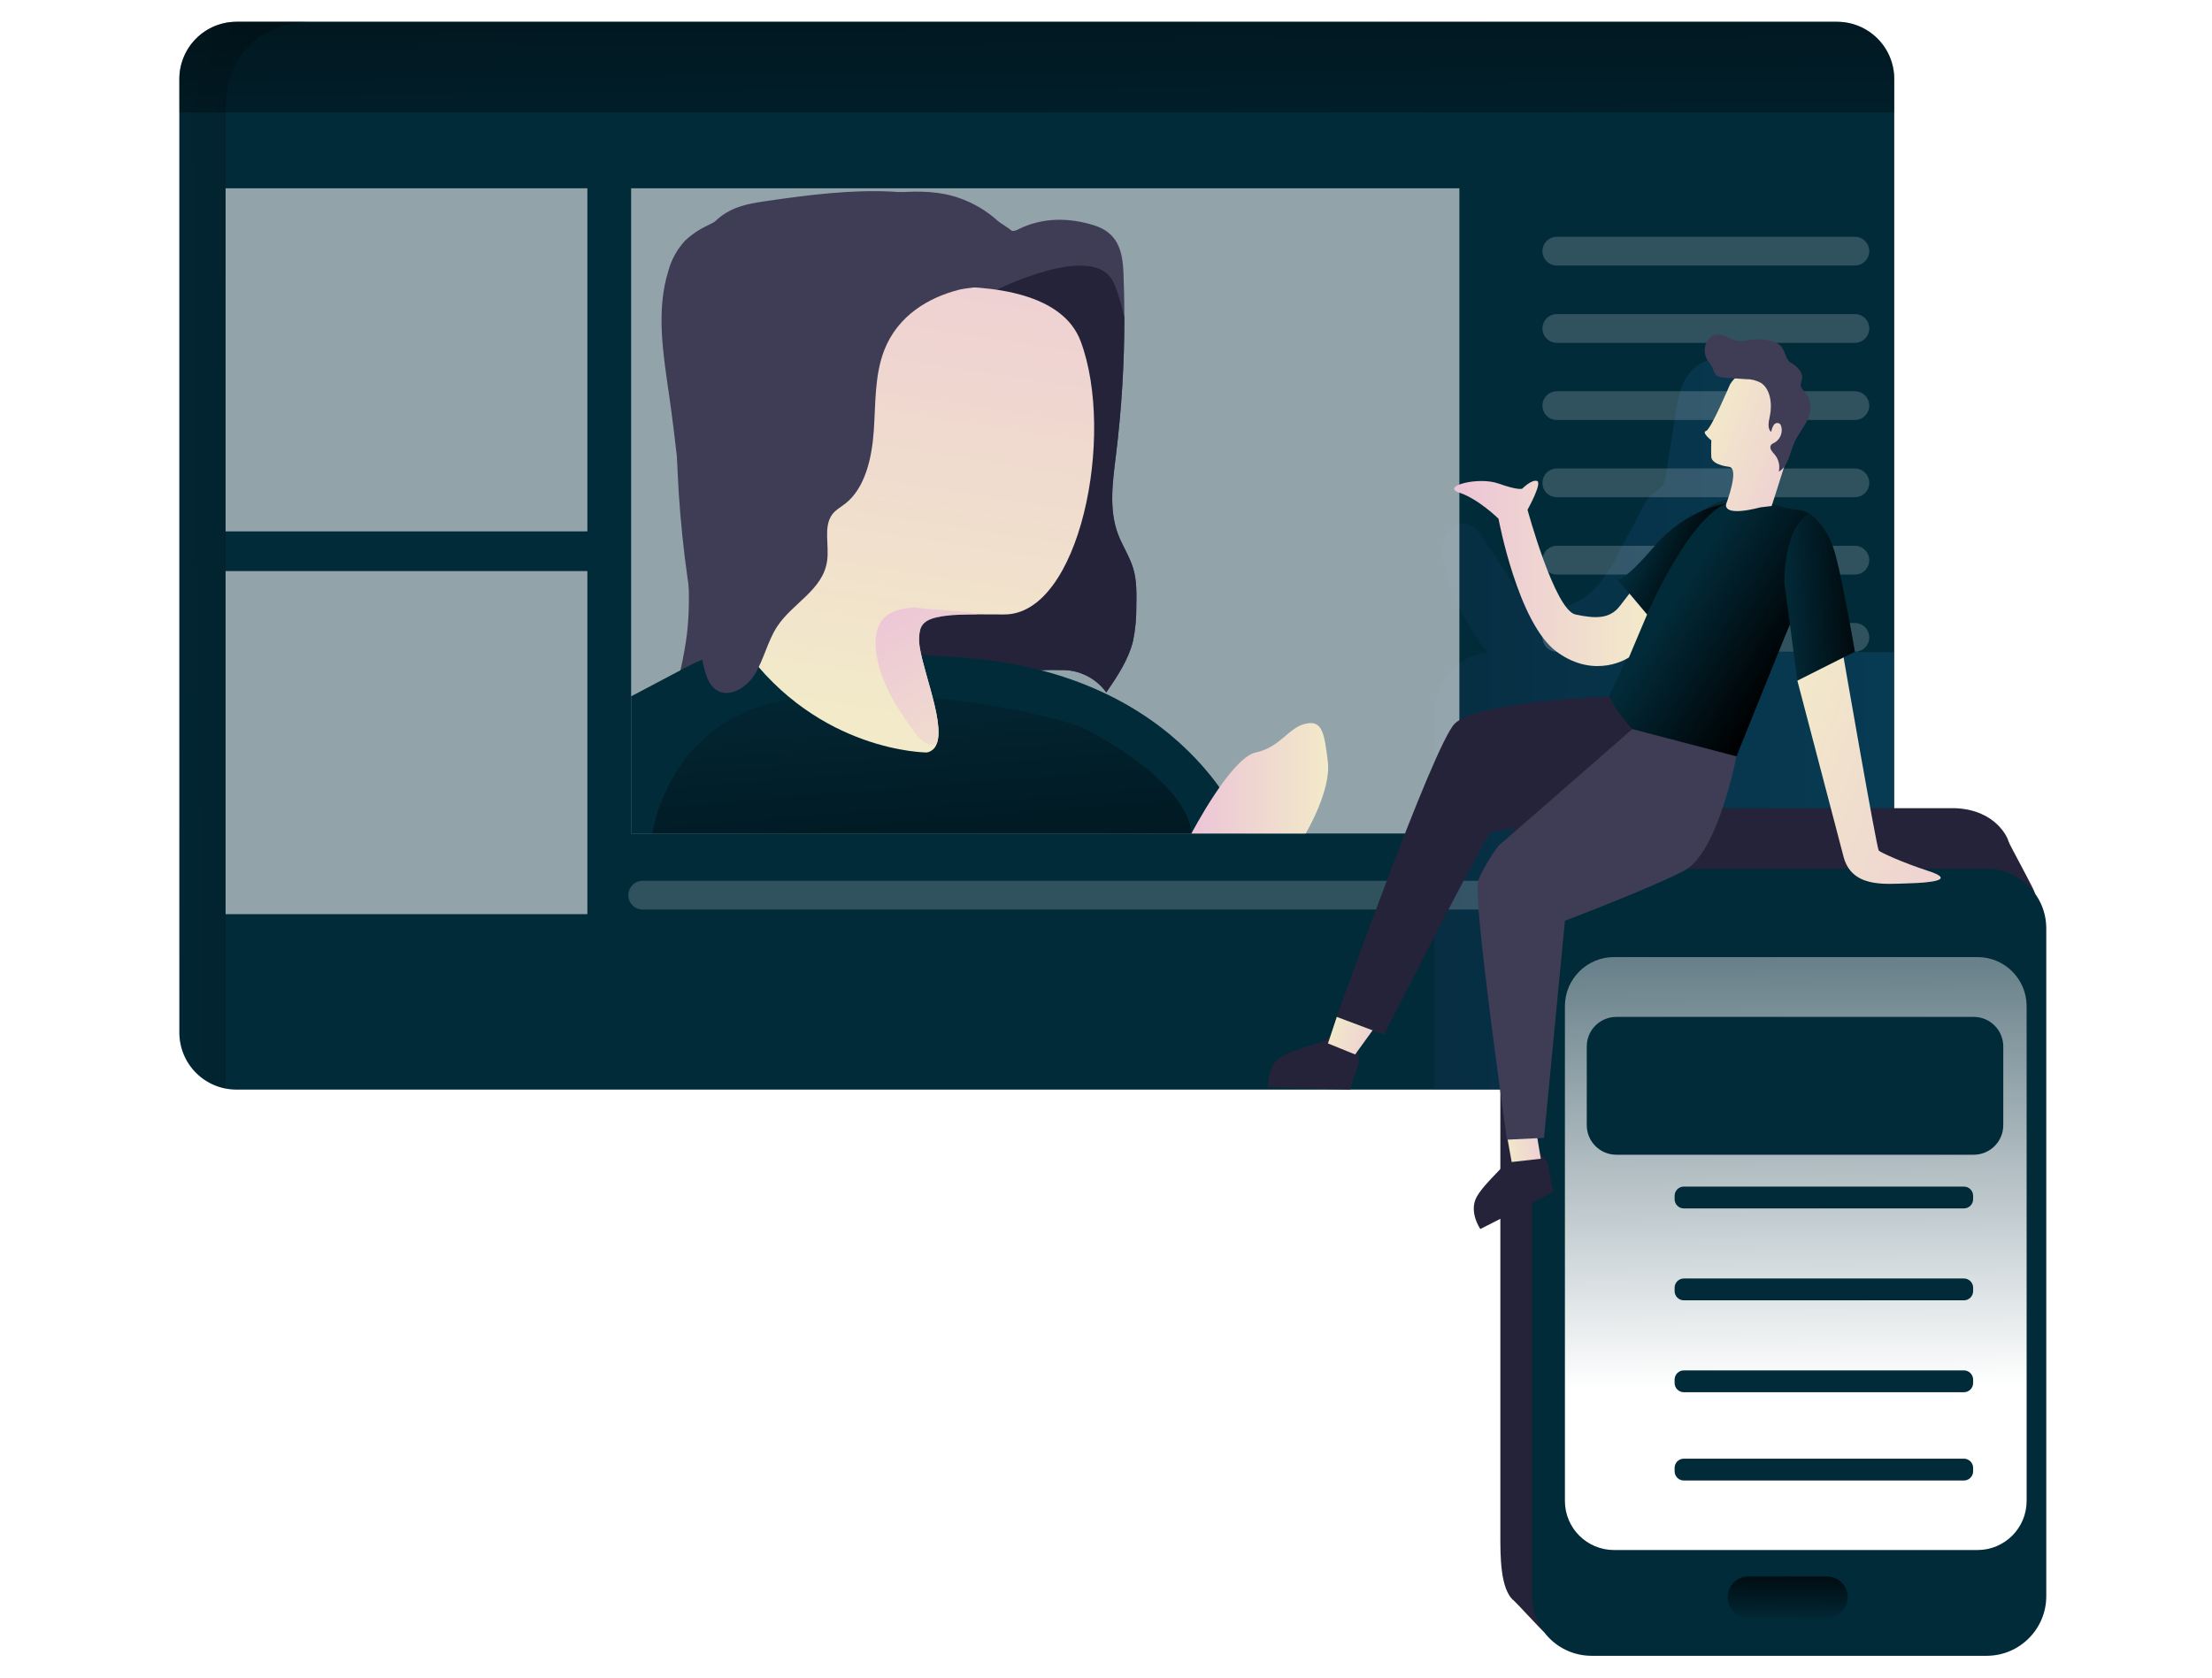 <svg width="406" height="308" viewBox="0 0 406 308" fill="none" xmlns="http://www.w3.org/2000/svg">
<g clip-path="url(#clip0_32_4)" filter="url(#filter0_d_32_4)">
<path d="M347.679 10.497V185.548C347.68 186.925 347.41 188.289 346.884 189.562C346.358 190.835 345.587 191.991 344.614 192.966C343.641 193.941 342.486 194.715 341.214 195.243C339.942 195.771 338.579 196.044 337.202 196.045H43.416C42.041 196.048 40.679 195.781 39.407 195.258C38.135 194.735 36.979 193.966 36.004 192.996C35.029 192.026 34.255 190.874 33.726 189.604C33.196 188.335 32.922 186.974 32.919 185.599V10.497C32.92 7.714 34.027 5.044 35.995 3.076C37.963 1.108 40.633 0.001 43.416 9.53674e-07L337.181 9.53674e-07C339.965 9.53674e-07 342.635 1.106 344.604 3.075C346.573 5.043 347.679 7.713 347.679 10.497V10.497Z" fill="#022B3A"/>
<path d="M249.154 188.997C249.154 188.997 249.707 190.689 249.154 191.95C248.641 193.292 248.2 194.661 247.831 196.05L232.798 195.625C232.798 195.625 232.378 191.781 235.079 190.099C237.78 188.418 243.408 187.465 244.11 186.44L249.154 188.997Z" fill="#25233A"/>
<path opacity="0.19" d="M347.678 115.773V185.548C347.68 186.925 347.41 188.289 346.884 189.562C346.358 190.835 345.587 191.991 344.614 192.966C343.641 193.941 342.486 194.715 341.214 195.243C339.942 195.771 338.579 196.044 337.202 196.045H263.29V126.685C263.289 123.977 264.292 121.364 266.105 119.351C267.918 117.339 270.412 116.069 273.106 115.788C272.593 115.198 272.127 114.594 271.676 113.963C268.667 109.827 263.418 100.211 265.012 94.896C265.463 93.399 266.786 92.077 268.344 92.061C270.271 92.061 271.655 93.845 272.706 95.465L277.196 102.364C278.221 103.958 279.313 105.593 280.917 106.618C284.039 108.617 288.354 107.643 291.256 105.357C294.157 103.071 295.966 99.673 297.699 96.393L301.599 88.996C301.997 88.106 302.569 87.305 303.28 86.638C303.841 86.28 304.377 85.884 304.885 85.454C305.52 84.768 305.689 83.789 305.833 82.861L307.494 72.225C307.873 69.821 308.273 67.341 309.544 65.275C310.815 63.209 313.219 61.625 315.613 62.061C317.811 62.456 319.441 64.445 320.092 66.587C320.743 68.73 320.605 71.01 320.415 73.25L319.57 84.819L321.825 84.604C322.911 87.479 321.256 90.616 321.118 93.691C320.948 97.279 322.758 101.277 320.666 104.184C319.257 106.142 316.335 107.044 315.838 109.407C315.464 111.19 316.715 113.107 316.064 114.814C315.931 115.152 315.74 115.465 315.5 115.737H346.72C347.04 115.728 347.36 115.74 347.678 115.773V115.773Z" fill="url(#paint0_linear_32_4)"/>
<path opacity="0.18" d="M335.659 162.995H117.968C117.268 162.995 116.596 162.717 116.1 162.222C115.604 161.727 115.325 161.056 115.324 160.355V160.355C115.324 159.654 115.602 158.981 116.098 158.485C116.594 157.989 117.267 157.71 117.968 157.71H335.659C336.36 157.71 337.033 157.989 337.529 158.485C338.025 158.981 338.304 159.654 338.304 160.355C338.302 161.056 338.023 161.727 337.527 162.222C337.031 162.717 336.36 162.995 335.659 162.995V162.995Z" fill="white"/>
<path d="M358.842 288.87H286.33C284.218 288.87 285.018 296.61 283.342 295.569C282.998 295.354 278.216 290.136 277.883 289.885C275.32 287.881 275.382 281.418 275.382 277.917V155.332C275.381 153.894 275.663 152.471 276.213 151.142C276.763 149.813 277.568 148.606 278.585 147.589C279.601 146.572 280.807 145.765 282.135 145.214C283.464 144.663 284.887 144.379 286.325 144.379H358.842C366.387 144.666 368.55 149.919 368.648 150.447C368.745 150.975 373.486 159.428 373.486 159.991L369.791 277.917C369.791 279.355 369.509 280.779 368.959 282.108C368.409 283.437 367.602 284.644 366.586 285.662C365.569 286.679 364.362 287.486 363.033 288.036C361.704 288.587 360.28 288.87 358.842 288.87V288.87Z" fill="#25233A"/>
<path d="M364.629 155.506H292.142C286.093 155.506 281.189 160.41 281.189 166.46V289.044C281.189 295.094 286.093 299.998 292.142 299.998H364.629C370.678 299.998 375.582 295.094 375.582 289.044V166.46C375.582 160.41 370.678 155.506 364.629 155.506Z" fill="#022B3A"/>
<path d="M362.963 171.714H296.243C291.266 171.714 287.232 175.748 287.232 180.725V271.566C287.232 276.543 291.266 280.577 296.243 280.577H362.963C367.94 280.577 371.974 276.543 371.974 271.566V180.725C371.974 175.748 367.94 171.714 362.963 171.714Z" fill="url(#paint1_linear_32_4)"/>
<path d="M282.901 208.003C282.901 208.003 284.193 209.223 284.31 210.597C284.503 212.017 284.769 213.427 285.105 214.82L271.706 221.642C271.706 221.642 269.497 218.465 271.066 215.697C272.634 212.929 277.114 209.402 277.217 208.162L282.901 208.003Z" fill="#25233A"/>
<path d="M276.55 204.292L277.457 209.341L282.809 208.736L281.932 203.528L276.55 204.292Z" fill="url(#paint2_linear_32_4)"/>
<path d="M347.679 10.497V16.648H32.919V10.497C32.92 7.714 34.027 5.044 35.995 3.076C37.963 1.108 40.633 0.001 43.416 9.53674e-07L337.181 9.53674e-07C339.965 9.53674e-07 342.635 1.106 344.604 3.075C346.573 5.043 347.679 7.713 347.679 10.497V10.497Z" fill="url(#paint3_linear_32_4)"/>
<path opacity="0.57" d="M267.862 30.569H115.841V149.023H267.862V30.569Z" fill="white"/>
<path d="M208.564 107.408C208.584 109.502 208.385 111.593 207.969 113.645C207.129 117.121 205.073 120.17 203.054 123.128C202.1 121.804 200.833 120.736 199.366 120.021C197.9 119.305 196.279 118.964 194.648 119.027C189.881 118.833 185.155 119.591 180.445 120.519C173.161 121.944 165.908 123.769 158.568 123.107C154.852 122.769 151.203 121.8 147.471 121.667C140.224 121.395 133.289 124.271 126.374 126.46C125.288 126.803 123.75 126.931 123.355 125.86C123.232 125.385 123.268 124.882 123.458 124.43C124.666 120.508 125.546 116.493 126.087 112.426C126.887 105.516 126.19 98.53 125.483 91.61C124.719 84.06 123.945 76.505 122.874 68.991C121.761 61.221 120.342 53.137 122.694 45.649C123.264 43.597 124.319 41.713 125.77 40.154C126.995 39.016 128.393 38.078 129.911 37.376C132.806 35.844 135.877 34.67 139.055 33.88C141.838 33.302 144.66 32.926 147.497 32.758L162.095 31.533C165.867 31.215 169.701 30.902 173.412 31.635C177.426 32.45 181.105 34.445 183.976 37.366C184.438 37.832 184.935 38.36 185.586 38.427C186.129 38.43 186.662 38.279 187.123 37.991C191.485 35.9 196.211 35.941 200.758 37.35C205.022 38.673 206.047 41.794 206.206 46.131C206.319 48.837 206.374 51.542 206.37 54.245C206.371 62.684 205.857 71.116 204.832 79.493C204.233 84.363 203.484 89.453 205.201 94.05C206.011 96.203 207.334 98.151 207.995 100.35C208.656 102.548 208.61 105.04 208.564 107.408Z" fill="#3F3D56"/>
<path d="M208.564 107.408C208.584 109.502 208.385 111.593 207.969 113.645C207.129 117.121 205.073 120.17 203.054 123.128C202.1 121.804 200.833 120.736 199.366 120.021C197.9 119.305 196.279 118.964 194.648 119.027C189.881 118.833 185.155 119.591 180.445 120.519L162.925 115.019L166.749 86.408L182.926 49.206C182.926 49.206 200.096 40.61 204.099 47.34C204.863 48.622 205.637 51.097 206.37 54.27C206.371 62.71 205.857 71.142 204.832 79.519C204.233 84.388 203.484 89.478 205.201 94.076C206.011 96.228 207.334 98.176 207.995 100.375C208.656 102.574 208.61 105.04 208.564 107.408Z" fill="#25233A"/>
<path opacity="0.57" d="M107.809 30.569H41.407V93.558H107.809V30.569Z" fill="white"/>
<path opacity="0.57" d="M107.809 100.847H41.407V163.836H107.809V100.847Z" fill="white"/>
<path opacity="0.18" d="M340.446 44.747H285.746C285.045 44.745 284.374 44.466 283.879 43.97C283.384 43.474 283.106 42.803 283.106 42.102V42.102C283.109 41.403 283.388 40.734 283.882 40.24C284.377 39.746 285.047 39.469 285.746 39.467H340.446C341.147 39.467 341.819 39.745 342.315 40.24C342.81 40.735 343.09 41.407 343.091 42.107V42.107C343.09 42.808 342.81 43.479 342.315 43.974C341.819 44.469 341.147 44.747 340.446 44.747V44.747Z" fill="white"/>
<path opacity="0.18" d="M340.446 58.945H285.746C285.045 58.943 284.374 58.664 283.879 58.168C283.384 57.672 283.106 57.001 283.106 56.3V56.3C283.109 55.601 283.388 54.931 283.882 54.436C284.376 53.942 285.046 53.663 285.746 53.66H340.446C341.147 53.66 341.819 53.938 342.315 54.433C342.81 54.928 343.09 55.599 343.091 56.3V56.3C343.091 57.001 342.812 57.674 342.316 58.17C341.82 58.666 341.148 58.945 340.446 58.945Z" fill="white"/>
<path opacity="0.18" d="M340.446 73.112H285.746C285.045 73.111 284.374 72.831 283.879 72.335C283.384 71.84 283.106 71.168 283.106 70.467C283.109 69.768 283.388 69.098 283.882 68.604C284.376 68.109 285.046 67.83 285.746 67.827H340.446C341.147 67.827 341.819 68.105 342.315 68.6C342.81 69.095 343.09 69.767 343.091 70.467V70.467C343.091 71.169 342.812 71.841 342.316 72.337C341.82 72.833 341.148 73.112 340.446 73.112Z" fill="white"/>
<path opacity="0.18" d="M340.446 87.295H285.746C285.045 87.293 284.374 87.014 283.879 86.518C283.384 86.022 283.106 85.35 283.106 84.65C283.109 83.951 283.388 83.281 283.882 82.786C284.376 82.292 285.046 82.013 285.746 82.01H340.446C341.147 82.01 341.819 82.288 342.315 82.783C342.81 83.278 343.09 83.949 343.091 84.65V84.65C343.091 85.351 342.812 86.024 342.316 86.52C341.82 87.016 341.148 87.295 340.446 87.295Z" fill="white"/>
<path opacity="0.18" d="M340.446 101.487H285.746C285.045 101.486 284.374 101.207 283.879 100.711C283.384 100.215 283.106 99.543 283.106 98.843C283.109 98.143 283.388 97.474 283.882 96.979C284.376 96.485 285.046 96.206 285.746 96.203H340.446C341.147 96.203 341.819 96.481 342.315 96.976C342.81 97.471 343.09 98.142 343.091 98.843V98.843C343.091 99.544 342.812 100.217 342.316 100.713C341.82 101.209 341.148 101.487 340.446 101.487Z" fill="white"/>
<path opacity="0.18" d="M340.446 115.66H285.746C285.045 115.658 284.374 115.379 283.879 114.883C283.384 114.387 283.106 113.716 283.106 113.015V113.015C283.109 112.316 283.388 111.646 283.882 111.151C284.376 110.657 285.046 110.378 285.746 110.375H340.446C341.147 110.375 341.819 110.653 342.315 111.148C342.81 111.643 343.09 112.314 343.091 113.015V113.015C343.091 113.716 342.812 114.389 342.316 114.885C341.82 115.381 341.148 115.66 340.446 115.66V115.66Z" fill="white"/>
<path d="M295.346 123.845C295.346 123.845 270.943 124.809 266.986 128.879C263.029 132.949 245.356 182.698 245.356 182.698L254.013 185.942C254.013 185.942 272.004 150.673 273.465 149.038C274.925 147.403 294.357 147.926 300.861 145.491C307.365 143.056 314.388 135.829 314.388 135.829L295.346 123.845Z" fill="#25233A"/>
<path d="M310.205 91.779L295.341 123.845C295.341 123.845 301.62 137.172 314.382 135.804L318.709 134.86L327.525 113.015L334.552 96.193C334.552 96.193 334.67 89.893 329.862 89.591C325.054 89.288 317.786 83.85 310.205 91.779Z" fill="#022B3A"/>
<path d="M310.205 91.779L295.341 123.845C295.341 123.845 301.62 137.172 314.382 135.804L318.709 134.86L327.525 113.015L334.552 96.193C334.552 96.193 334.67 89.893 329.862 89.591C325.054 89.288 317.786 83.85 310.205 91.779Z" fill="url(#paint4_linear_32_4)"/>
<path d="M275.043 151.288L299.605 129.858L318.714 134.86C318.714 134.86 315.356 152.621 309.077 155.875C302.799 159.13 287.232 165.045 287.232 165.045L283.393 204.907L276.601 205.24C276.601 205.24 270.235 160.612 271.317 157.705C272.398 154.799 275.043 151.288 275.043 151.288Z" fill="#3F3D56"/>
<path d="M245.361 182.698L243.741 187.567L248.728 189.597L251.932 185.163L245.361 182.698Z" fill="url(#paint5_linear_32_4)"/>
<path d="M332.025 90.267C332.025 90.267 335.362 92.051 336.925 98.017C338.488 103.984 340.446 115.66 340.446 115.66L329.898 120.965L327.525 103.025C327.525 103.025 327.238 93.24 332.025 90.267Z" fill="#022B3A"/>
<path d="M332.025 90.267C332.025 90.267 335.362 92.051 336.925 98.017C338.488 103.984 340.446 115.66 340.446 115.66L329.898 120.965L327.525 103.025C327.525 103.025 327.238 93.24 332.025 90.267Z" fill="url(#paint6_linear_32_4)"/>
<path d="M338.288 152.964L329.898 120.965L338.381 116.695C338.381 116.695 344.465 151.811 344.839 152.17C345.213 152.528 349.257 154.389 353.87 155.881C359.037 157.546 354.655 158.059 350.236 158.182C345.818 158.305 339.677 159.043 338.288 152.964Z" fill="url(#paint7_linear_32_4)"/>
<path d="M317.54 66.561C317.54 66.561 314.034 74.85 313.142 75.116C312.25 75.383 314.101 76.843 314.101 76.843C314.101 76.843 314.029 79.063 314.101 79.919C314.172 80.775 315.367 81.457 317.36 81.703C319.354 81.948 316.848 88.474 316.848 88.474C316.848 88.474 315.771 91.036 323.163 89.14L325.177 88.899C325.177 88.899 330.6 72.353 330.549 70.447C330.497 68.54 321.374 60.324 317.54 66.561Z" fill="url(#paint8_linear_32_4)"/>
<path d="M313.434 58.504C313.109 59.014 312.925 59.6 312.899 60.204C312.872 60.807 313.006 61.407 313.286 61.943C313.655 62.437 313.997 62.95 314.311 63.481C314.427 63.861 314.578 64.23 314.762 64.583C315.162 65.208 315.93 65.306 316.612 65.352L320.4 65.608C321.38 65.587 322.348 65.822 323.209 66.29C324.977 67.438 325.326 70.242 324.828 72.487C324.608 73.471 324.362 74.747 325.11 75.301C325.162 74.839 325.321 74.397 325.577 74.009C325.687 73.839 325.86 73.72 326.057 73.677C326.255 73.634 326.462 73.67 326.633 73.778V73.778L326.684 73.814C326.828 73.974 326.924 74.171 326.961 74.383C327.083 74.921 327.036 75.484 326.825 75.993C326.614 76.503 326.249 76.934 325.782 77.228C325.5 77.376 325.162 77.484 325.008 77.797C324.716 78.386 325.331 78.991 325.751 79.473C326.103 79.9 326.353 80.402 326.481 80.94C326.609 81.479 326.612 82.039 326.489 82.579C328.222 81.641 328.539 79.047 329.401 77.11C330.262 75.172 332.056 73.522 332.276 71.267C332.339 70.645 332.271 70.017 332.077 69.423C331.883 68.829 331.567 68.282 331.148 67.817C330.857 67.586 330.639 67.274 330.523 66.92C330.519 66.498 330.594 66.079 330.743 65.685C330.989 64.393 329.882 63.322 328.867 62.681C328.52 62.507 328.231 62.234 328.037 61.897C327.161 60.021 327.294 59.247 325.187 58.668C323.969 58.298 322.686 58.197 321.425 58.371C319.621 58.653 318.944 58.883 317.273 57.986C315.92 57.274 314.459 56.992 313.434 58.504Z" fill="#3F3D56"/>
<path d="M316.812 88.463C316.812 88.463 309.677 89.314 303.752 96.193C297.827 103.071 296.863 102.425 296.863 102.425L302.301 108.817C302.301 108.817 309.698 91.482 316.812 88.463Z" fill="#022B3A"/>
<path d="M316.812 88.463C316.812 88.463 309.677 89.314 303.752 96.193C297.827 103.071 296.863 102.425 296.863 102.425L302.301 108.817C302.301 108.817 309.698 91.482 316.812 88.463Z" fill="url(#paint9_linear_32_4)"/>
<path d="M302.312 108.817L298.98 116.7C298.98 116.7 292.891 120.883 285.746 115.675C278.6 110.468 275.043 91.236 275.043 91.236C275.043 91.236 271.378 87.612 267.867 86.459C264.356 85.306 271.322 83.44 275.043 84.773C278.764 86.105 279.405 85.711 279.405 85.711C279.405 85.711 281.158 83.948 282.132 84.311C283.106 84.675 280.369 89.591 280.369 89.591C280.369 89.591 285.361 107.992 289.164 108.817C292.968 109.642 295.515 109.591 297.299 107.279L299.077 104.978L302.312 108.817Z" fill="url(#paint10_linear_32_4)"/>
<path d="M335.362 285.441H320.877C318.787 285.441 317.094 287.135 317.094 289.224V289.229C317.094 291.318 318.787 293.012 320.877 293.012H335.362C337.451 293.012 339.144 291.318 339.144 289.229V289.224C339.144 287.135 337.451 285.441 335.362 285.441Z" fill="#022B3A"/>
<path d="M335.362 285.441H320.877C318.787 285.441 317.094 287.135 317.094 289.224V289.229C317.094 291.318 318.787 293.012 320.877 293.012H335.362C337.451 293.012 339.144 291.318 339.144 289.229V289.224C339.144 287.135 337.451 285.441 335.362 285.441Z" fill="url(#paint11_linear_32_4)"/>
<path d="M56.666 9.53674e-07C55.046 9.53674e-07 41.407 0.477 41.407 16.638V195.85C39.018 195.382 36.865 194.099 35.317 192.22C33.769 190.341 32.921 187.982 32.919 185.548V10.497C32.92 7.714 34.027 5.044 35.995 3.076C37.963 1.108 40.633 0.001 43.416 9.53674e-07L56.666 9.53674e-07Z" fill="url(#paint12_linear_32_4)"/>
<path d="M126.087 118.428L115.836 123.845V149.023H228.6C228.6 149.023 218.195 119.56 176.175 116.7C148.128 114.814 151.526 114.599 140.952 114.681C135.768 114.719 130.67 116.004 126.087 118.428V118.428Z" fill="#022B3A"/>
<path d="M119.747 149.023C119.747 149.023 122.581 127.562 145.319 124.368C168.056 121.175 195.37 127.761 199.286 129.858C219.317 140.56 218.682 149.023 218.682 149.023H119.747Z" fill="url(#paint13_linear_32_4)"/>
<path d="M184.315 108.812C179.353 108.812 175.985 108.73 173.689 108.858C169.589 109.089 168.907 109.965 168.681 113.015C168.384 117.013 173.607 128.315 171.921 132.58C171.787 132.975 171.552 133.328 171.239 133.604C170.926 133.88 170.546 134.069 170.137 134.153C170.137 134.153 150.27 134.153 136.528 115.019C136.528 115.019 146.211 105.403 145.314 91.774C144.417 78.145 139.527 55.792 144.396 53.389C149.265 50.985 191.952 41.518 198.359 58.678C204.766 75.839 198.21 108.853 184.315 108.812Z" fill="url(#paint14_linear_32_4)"/>
<path d="M162.3 60.298C160.506 64.911 160.726 70.149 160.373 75.162C160.019 80.175 158.763 85.659 155.114 88.489C154.294 89.124 153.351 89.617 152.72 90.493C151.111 92.723 152.208 96.07 151.818 98.93C151.085 104.322 145.498 106.68 142.638 111.036C140.89 113.702 140.198 117.115 138.512 119.832C136.826 122.549 133.32 124.414 131.044 122.333C129.875 121.262 129.414 119.484 129.045 117.818C124.457 97.171 123.084 75.94 124.975 54.875C125.662 47.269 127.4 38.642 133.284 35.064C135.606 33.655 138.276 33.255 140.885 32.876C155.929 30.703 172.331 28.837 185.232 38.001C186.421 38.842 187.61 39.836 188.195 41.287C191.224 48.816 179.266 48.381 176.16 49.165C170.486 50.564 164.781 53.932 162.3 60.298Z" fill="#3F3D56"/>
<path d="M171.921 132.579C171.412 132.738 170.866 132.738 170.357 132.579C169.296 132.267 168.558 131.344 167.902 130.457C164.565 125.988 161.444 121.067 160.793 115.527C160.542 113.394 160.752 111.011 162.249 109.468C163.453 108.233 165.247 107.787 166.964 107.592C168.594 107.408 168.256 107.73 171.839 107.92C172.49 107.956 178.687 108.366 179.271 108.761C169.983 108.889 168.907 109.94 168.681 112.989C168.384 117.013 173.607 128.315 171.921 132.579Z" fill="url(#paint15_linear_32_4)"/>
<path d="M218.682 149.023C218.682 149.023 225.955 135.112 230.471 134.158C234.986 133.205 236.447 129.617 239.574 128.884C242.701 128.151 243.054 130.493 243.715 135.809C244.377 141.124 239.651 149.028 239.651 149.028L218.682 149.023Z" fill="url(#paint16_linear_32_4)"/>
<path d="M362.261 182.698H296.668C293.67 182.698 291.24 185.128 291.24 188.126V202.575C291.24 205.573 293.67 208.003 296.668 208.003H362.261C365.259 208.003 367.689 205.573 367.689 202.575V188.126C367.689 185.128 365.259 182.698 362.261 182.698Z" fill="#022B3A"/>
<path d="M360.462 213.851H309.062C308.125 213.851 307.365 214.611 307.365 215.548V216.163C307.365 217.1 308.125 217.86 309.062 217.86H360.462C361.399 217.86 362.158 217.1 362.158 216.163V215.548C362.158 214.611 361.399 213.851 360.462 213.851Z" fill="#022B3A"/>
<path d="M360.462 230.725H309.062C308.125 230.725 307.365 231.485 307.365 232.422V233.037C307.365 233.974 308.125 234.733 309.062 234.733H360.462C361.399 234.733 362.158 233.974 362.158 233.037V232.422C362.158 231.485 361.399 230.725 360.462 230.725Z" fill="#022B3A"/>
<path d="M360.462 247.599H309.062C308.125 247.599 307.365 248.358 307.365 249.295V249.91C307.365 250.847 308.125 251.607 309.062 251.607H360.462C361.399 251.607 362.158 250.847 362.158 249.91V249.295C362.158 248.358 361.399 247.599 360.462 247.599Z" fill="#022B3A"/>
<path d="M360.462 263.806H309.062C308.125 263.806 307.365 264.565 307.365 265.502V266.117C307.365 267.054 308.125 267.814 309.062 267.814H360.462C361.399 267.814 362.158 267.054 362.158 266.117V265.502C362.158 264.565 361.399 263.806 360.462 263.806Z" fill="#022B3A"/>
</g>
<defs>
<filter id="filter0_d_32_4" x="-4" y="0" width="414" height="314" filterUnits="userSpaceOnUse" color-interpolation-filters="sRGB">
<feFlood flood-opacity="0" result="BackgroundImageFix"/>
<feColorMatrix in="SourceAlpha" type="matrix" values="0 0 0 0 0 0 0 0 0 0 0 0 0 0 0 0 0 0 127 0" result="hardAlpha"/>
<feOffset dy="4"/>
<feGaussianBlur stdDeviation="2"/>
<feComposite in2="hardAlpha" operator="out"/>
<feColorMatrix type="matrix" values="0 0 0 0 0 0 0 0 0 0 0 0 0 0 0 0 0 0 0.25 0"/>
<feBlend mode="normal" in2="BackgroundImageFix" result="effect1_dropShadow_32_4"/>
<feBlend mode="normal" in="SourceGraphic" in2="effect1_dropShadow_32_4" result="shape"/>
</filter>
<linearGradient id="paint0_linear_32_4" x1="263.29" y1="129.017" x2="347.678" y2="129.017" gradientUnits="userSpaceOnUse">
<stop stop-color="#183866"/>
<stop offset="1" stop-color="#1A7FC1"/>
</linearGradient>
<linearGradient id="paint1_linear_32_4" x1="328.811" y1="117.115" x2="329.78" y2="250.725" gradientUnits="userSpaceOnUse">
<stop offset="0.02" stop-color="white" stop-opacity="0"/>
<stop offset="1" stop-color="white"/>
</linearGradient>
<linearGradient id="paint2_linear_32_4" x1="285.551" y1="204.824" x2="276.045" y2="206.074" gradientUnits="userSpaceOnUse">
<stop stop-color="#ECC4D7"/>
<stop offset="0.42" stop-color="#EFD4D1"/>
<stop offset="1" stop-color="#F2EAC9"/>
</linearGradient>
<linearGradient id="paint3_linear_32_4" x1="189.558" y1="-66.131" x2="190.681" y2="54.634" gradientUnits="userSpaceOnUse">
<stop offset="0.01"/>
<stop offset="0.97" stop-opacity="0"/>
</linearGradient>
<linearGradient id="paint4_linear_32_4" x1="328.647" y1="118.602" x2="306.925" y2="104.845" gradientUnits="userSpaceOnUse">
<stop offset="0.01"/>
<stop offset="0.97" stop-opacity="0"/>
</linearGradient>
<linearGradient id="paint5_linear_32_4" x1="255.151" y1="189.243" x2="243.992" y2="184.933" gradientUnits="userSpaceOnUse">
<stop stop-color="#ECC4D7"/>
<stop offset="0.42" stop-color="#EFD4D1"/>
<stop offset="1" stop-color="#F2EAC9"/>
</linearGradient>
<linearGradient id="paint6_linear_32_4" x1="344.044" y1="105.07" x2="326.669" y2="105.793" gradientUnits="userSpaceOnUse">
<stop offset="0.01"/>
<stop offset="0.97" stop-opacity="0"/>
</linearGradient>
<linearGradient id="paint7_linear_32_4" x1="383.22" y1="153.743" x2="323.465" y2="130.657" gradientUnits="userSpaceOnUse">
<stop stop-color="#ECC4D7"/>
<stop offset="0.42" stop-color="#EFD4D1"/>
<stop offset="1" stop-color="#F2EAC9"/>
</linearGradient>
<linearGradient id="paint8_linear_32_4" x1="338.196" y1="83.948" x2="312.266" y2="73.932" gradientUnits="userSpaceOnUse">
<stop stop-color="#ECC4D7"/>
<stop offset="0.42" stop-color="#EFD4D1"/>
<stop offset="1" stop-color="#F2EAC9"/>
</linearGradient>
<linearGradient id="paint9_linear_32_4" x1="313.234" y1="100.329" x2="301.169" y2="94.778" gradientUnits="userSpaceOnUse">
<stop offset="0.01"/>
<stop offset="0.97" stop-opacity="0"/>
</linearGradient>
<linearGradient id="paint10_linear_32_4" x1="266.909" y1="101.277" x2="302.312" y2="101.277" gradientUnits="userSpaceOnUse">
<stop stop-color="#ECC4D7"/>
<stop offset="0.42" stop-color="#EFD4D1"/>
<stop offset="1" stop-color="#F2EAC9"/>
</linearGradient>
<linearGradient id="paint11_linear_32_4" x1="328.201" y1="281.484" x2="328.058" y2="294.759" gradientUnits="userSpaceOnUse">
<stop offset="0.01"/>
<stop offset="0.97" stop-opacity="0"/>
</linearGradient>
<linearGradient id="paint12_linear_32_4" x1="162.633" y1="96.603" x2="9.295" y2="98.289" gradientUnits="userSpaceOnUse">
<stop offset="0.01"/>
<stop offset="0.97" stop-opacity="0"/>
</linearGradient>
<linearGradient id="paint13_linear_32_4" x1="174.555" y1="215.158" x2="165.719" y2="105.532" gradientUnits="userSpaceOnUse">
<stop offset="0.01"/>
<stop offset="0.97" stop-opacity="0"/>
</linearGradient>
<linearGradient id="paint14_linear_32_4" x1="181.029" y1="8.016" x2="162.438" y2="127.951" gradientUnits="userSpaceOnUse">
<stop stop-color="#ECC4D7"/>
<stop offset="0.42" stop-color="#EFD4D1"/>
<stop offset="1" stop-color="#F2EAC9"/>
</linearGradient>
<linearGradient id="paint15_linear_32_4" x1="163.833" y1="104.163" x2="188.025" y2="143.097" gradientUnits="userSpaceOnUse">
<stop stop-color="#ECC4D7"/>
<stop offset="0.42" stop-color="#EFD4D1"/>
<stop offset="1" stop-color="#F2EAC9"/>
</linearGradient>
<linearGradient id="paint16_linear_32_4" x1="218.682" y1="138.889" x2="243.777" y2="138.889" gradientUnits="userSpaceOnUse">
<stop stop-color="#ECC4D7"/>
<stop offset="0.42" stop-color="#EFD4D1"/>
<stop offset="1" stop-color="#F2EAC9"/>
</linearGradient>
<clipPath id="clip0_32_4">
<rect width="406" height="306" fill="white"/>
</clipPath>
</defs>
</svg>
